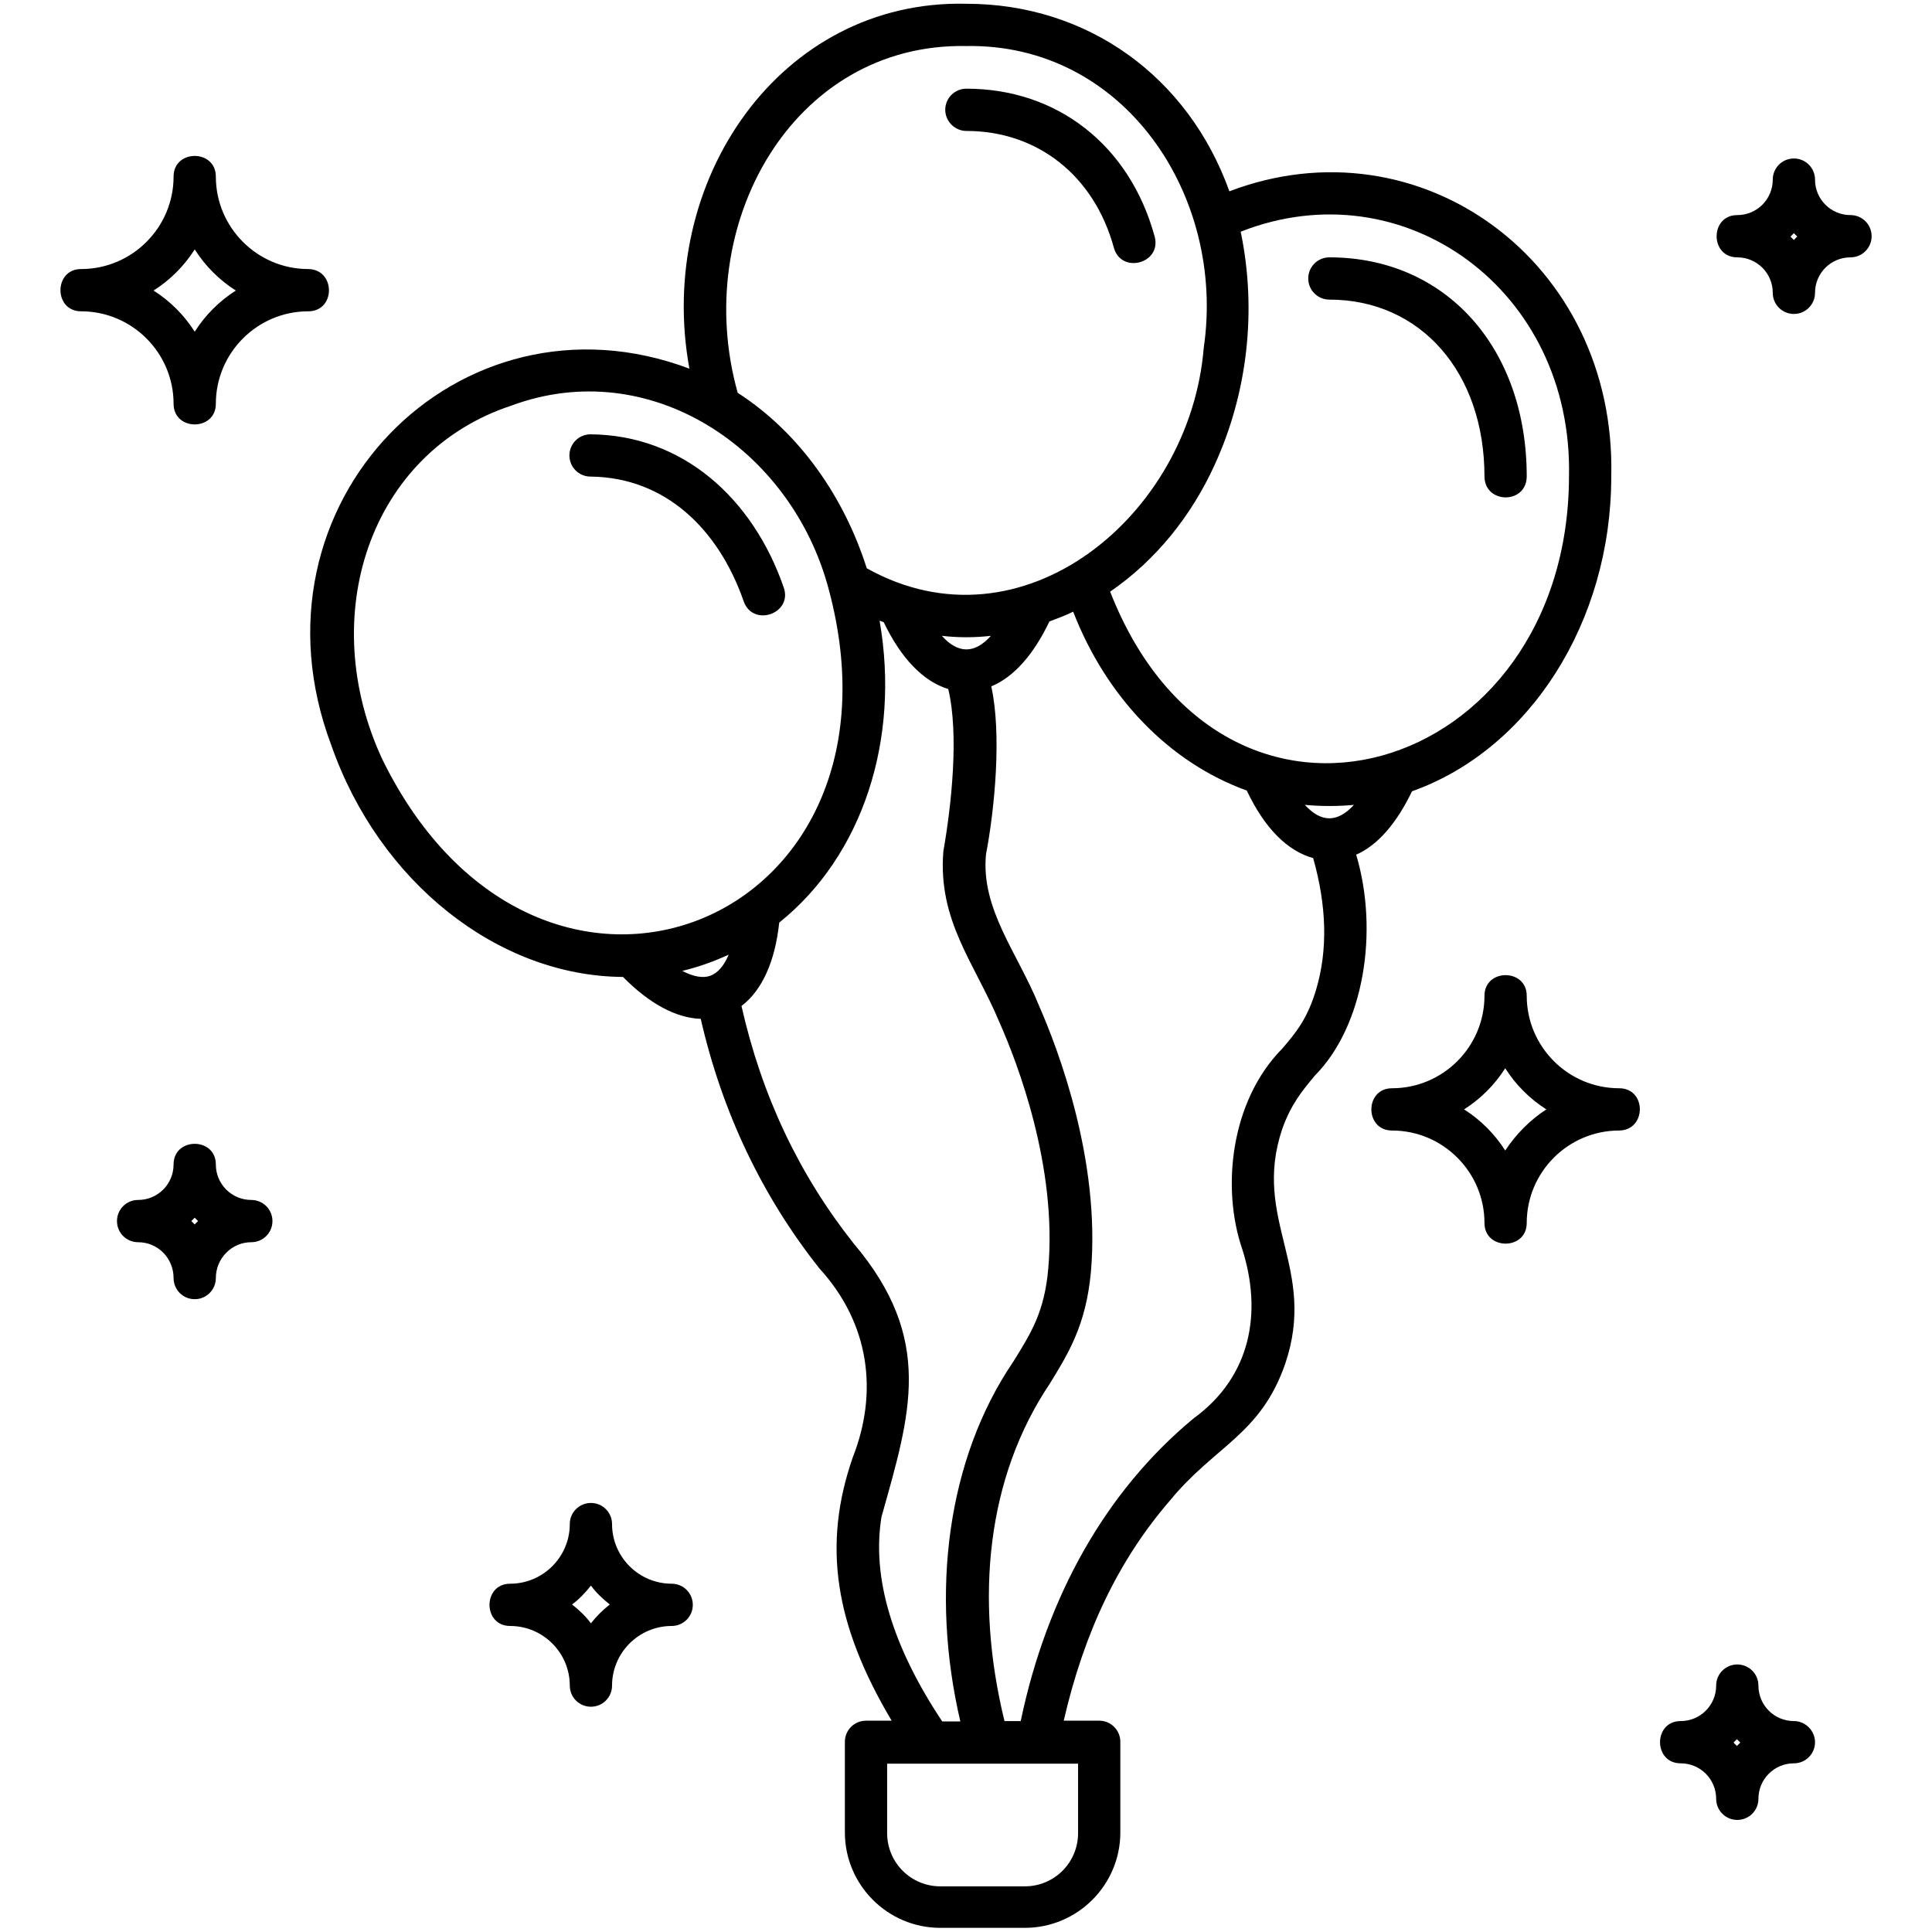 <svg id="Layer_1" enable-background="new 0 0 512 512" viewBox="0 0 512 512" xmlns="http://www.w3.org/2000/svg"><path d="m81.7 71.3c-13.5 0-24.5-11-24.5-24.5 0-7.3-11.2-7.3-11.2 0 0 13.5-11 24.5-24.5 24.5-7.3 0-7.3 11.2 0 11.2 13.5 0 24.5 11 24.5 24.5 0 7.3 11.2 7.3 11.2 0 0-13.5 11-24.5 24.5-24.5 7.3 0 7.3-11.1 0-11.2zm-30.1 16.6c-2.8-4.4-6.5-8.1-10.9-10.9 4.4-2.8 8.1-6.5 10.9-10.9 2.8 4.4 6.5 8.1 10.9 10.9-4.4 2.8-8.1 6.5-10.9 10.9zm15 230.1c-5.2 0-9.4-4.2-9.4-9.4 0-7.3-11.2-7.3-11.2 0 0 5.2-4.2 9.4-9.4 9.4-3.1 0-5.6 2.5-5.6 5.6s2.5 5.6 5.6 5.6c5.2 0 9.4 4.2 9.4 9.5 0 3.1 2.5 5.6 5.6 5.6s5.6-2.5 5.6-5.6c0-5.2 4.2-9.5 9.4-9.5 3.1 0 5.6-2.5 5.6-5.6s-2.5-5.6-5.6-5.6zm-15 6.5c-.3-.3-.6-.6-.9-.9l.9-.9.9.9c-.3.3-.7.6-.9.9zm126.4 95.2c-8.7 0-15.8-7.1-15.8-15.8 0-3.1-2.5-5.6-5.6-5.6s-5.6 2.5-5.6 5.6c0 8.7-7.1 15.8-15.8 15.8-7.3 0-7.3 11.2 0 11.2 8.7 0 15.8 7.1 15.8 15.8 0 3.1 2.5 5.6 5.6 5.6s5.6-2.5 5.6-5.6c0-8.7 7.1-15.8 15.8-15.8 3.1 0 5.6-2.5 5.6-5.6s-2.5-5.6-5.6-5.6zm-21.4 10.5c-1.4-1.9-3.1-3.5-5-5 1.9-1.4 3.5-3.1 5-5 1.4 1.9 3.1 3.5 5 5-1.9 1.5-3.6 3.2-5 5zm333.8-373.2c-5.2 0-9.4-4.2-9.4-9.4 0-3.1-2.5-5.6-5.6-5.6s-5.6 2.5-5.6 5.6c0 5.2-4.2 9.4-9.4 9.4-7.3 0-7.3 11.2 0 11.2 5.2 0 9.4 4.2 9.4 9.4 0 3.1 2.5 5.6 5.6 5.6s5.6-2.5 5.6-5.6c0-5.2 4.2-9.4 9.4-9.4 3.1 0 5.6-2.5 5.6-5.6s-2.5-5.6-5.6-5.6zm-15 6.6c-.3-.3-.6-.6-.9-.9.3-.3.6-.6.9-.9.3.3.6.6.9.9-.3.2-.6.6-.9.9zm-224.9-34.5c0-3.1 2.5-5.6 5.6-5.6 24.1 0 43.3 15 49.9 39.2 1.9 7.1-8.8 10-10.8 3-5.2-19.1-20.2-31-39.1-31-3.1 0-5.6-2.6-5.6-5.6zm123.7 180.6c31.2-11.1 52.8-44.9 52.8-83.4 1.4-57.1-50.8-94.8-101.2-75.6-10.9-30.4-37.6-49.7-69.7-49.7-49.3-1.2-82.5 47-73.4 96.7-61.1-23-119 35.8-94.9 99.8 12.7 36.3 44.2 61.2 77.3 61.4 7 7.1 14.1 10.9 20.6 11.1 5.7 24.9 16.4 47.2 31.5 66.2 13.4 14.7 15.5 33 8.8 50-8.1 23.3-4.8 44.4 10.3 69.8h-6.8c-3.1 0-5.6 2.5-5.6 5.6v24c0 13.9 11.3 25.3 25.3 25.3h22.4c13.9 0 25.3-11.3 25.3-25.3v-24c0-3.1-2.5-5.6-5.6-5.6h-9.4c5.4-23.5 14.6-42.7 28.2-58.4 11.9-14.5 24-17.4 30.5-36.2 8.6-25.4-8.9-38.1-.8-62.2 2.4-6.7 5.3-10.1 8.6-14.1 13.2-13.3 17-38.5 11-58.6 5.7-2.5 10.7-8.3 14.8-16.8zm-45.4-148.3c43.2-17 88.1 15.4 87 64.9-.2 79.4-91.4 107.6-121.6 30.5 12.2-8.4 21.5-20.1 27.6-33.4 8.9-19.3 11.3-41.3 7-62zm-72.7-49.2c42-.7 68.8 39.9 62.9 80-3.6 44.4-48.1 81.4-89.3 58.4-5.9-18.6-17.6-35.8-34.2-46.5-12.5-44.5 14.6-92.8 60.6-91.9zm6.5 156.3c-4.3 4.8-8.7 4.8-13 0 4.3.5 8.7.5 13 0zm-161.2 32.9c-17.8-38-3.5-81.5 34.1-93.9 36.6-13.6 74.2 11.3 84.1 48.6 24.1 89.4-76.8 129.4-118.2 45.3zm86.8 57.2c-2 .7-4.5.2-7.4-1.3 4.2-1 8.4-2.5 12.3-4.3-1.2 2.9-2.9 4.9-4.9 5.6zm45.4 143.4c7.7-27.4 14.1-47.1-7.4-72.5-14.4-18.2-24.3-39-29.7-62.9 5.4-4.1 8.9-11.7 10-22.1 22.1-17.7 32.1-48.5 26.6-80 .4.1.8.3 1.1.4 4.6 9.6 10.5 15.7 17.1 17.7 2.9 12.2.8 31-1.3 43-1.5 18.5 8.3 29.6 14.9 45.4 4.7 10.6 15.3 38.1 12.9 65.2-1 11.4-4.5 17-9.3 24.7-17.5 25.8-22 61.1-14 95.3h-4.8c-13.3-20-18.7-38.2-16.1-54.2zm52.1 65.4v18.4c0 7.8-6.3 14.1-14.1 14.1h-22.4c-7.8 0-14.1-6.3-14.1-14.1v-18.4zm63.1-205.2c-2.3 7.8-5.4 11.5-9 15.7-13.8 14-16.1 37.1-10.6 53.1 5.3 16.6 2.5 33.7-12.9 44.9-23.3 19.3-38.9 47.2-45.8 80.2h-4.3c-8-32.7-4.6-64.7 12-89.4 4.9-8 9.6-15.5 10.9-29.6 2.6-29.7-8.8-59.3-13.8-70.7-5.7-14-15.4-25.5-14-40 2.3-12 4.2-31.8 1.4-44.5 6-2.5 11.2-8.4 15.4-17.2 2.1-.8 4.3-1.6 6.3-2.6 8.8 22.7 25.5 40 46 47.4 4.7 9.9 10.7 16 17.6 17.9 3.6 12.7 3.9 24.4.8 34.8zm-3-48.9c4.3.4 8.7.4 13 0-4.4 4.8-8.7 4.7-13 0zm-148.7-53.9c-6.7-19.3-20.9-32.9-40.6-33.1-3.1 0-5.6-2.5-5.6-5.6s2.5-5.6 5.6-5.6c24.4.2 43 16.9 51.2 40.6 2.4 6.9-8.1 10.6-10.6 3.7zm278.3 296.7c-5.2 0-9.4-4.2-9.4-9.4 0-3.1-2.5-5.6-5.6-5.6s-5.6 2.5-5.6 5.6c0 5.2-4.2 9.4-9.4 9.4-7.3 0-7.3 11.2 0 11.2 5.2 0 9.4 4.2 9.4 9.4 0 3.1 2.5 5.6 5.6 5.6s5.6-2.5 5.6-5.6c0-5.2 4.2-9.4 9.4-9.4 3.1 0 5.6-2.5 5.6-5.6 0-3-2.5-5.6-5.6-5.6zm-15.1 6.6c-.3-.3-.6-.6-.9-.9l.9-.9.9.9c-.3.3-.6.6-.9.9zm-31.2-174.3c-13.5 0-24.5-11-24.5-24.5 0-7.3-11.2-7.3-11.2 0 0 13.5-11 24.5-24.5 24.5-7.3 0-7.3 11.2 0 11.2 13.5 0 24.5 11 24.5 24.5 0 7.3 11.2 7.3 11.2 0 0-13.5 11-24.5 24.5-24.5 7.3-.1 7.3-11.2 0-11.2zm-30.2 16.5c-2.8-4.4-6.5-8.1-10.9-10.9 4.4-2.8 8.1-6.5 10.9-10.9 2.8 4.4 6.5 8.1 10.9 10.9-4.3 2.8-8 6.5-10.9 10.9zm-52.2-231.1c0-3.1 2.5-5.6 5.6-5.6 30.8 0 52.3 23.9 52.3 58.1-.1 7.4-11.1 7.3-11.2 0 0-27.6-16.9-46.9-41.1-46.9-3.1 0-5.6-2.5-5.6-5.6z"/></svg>